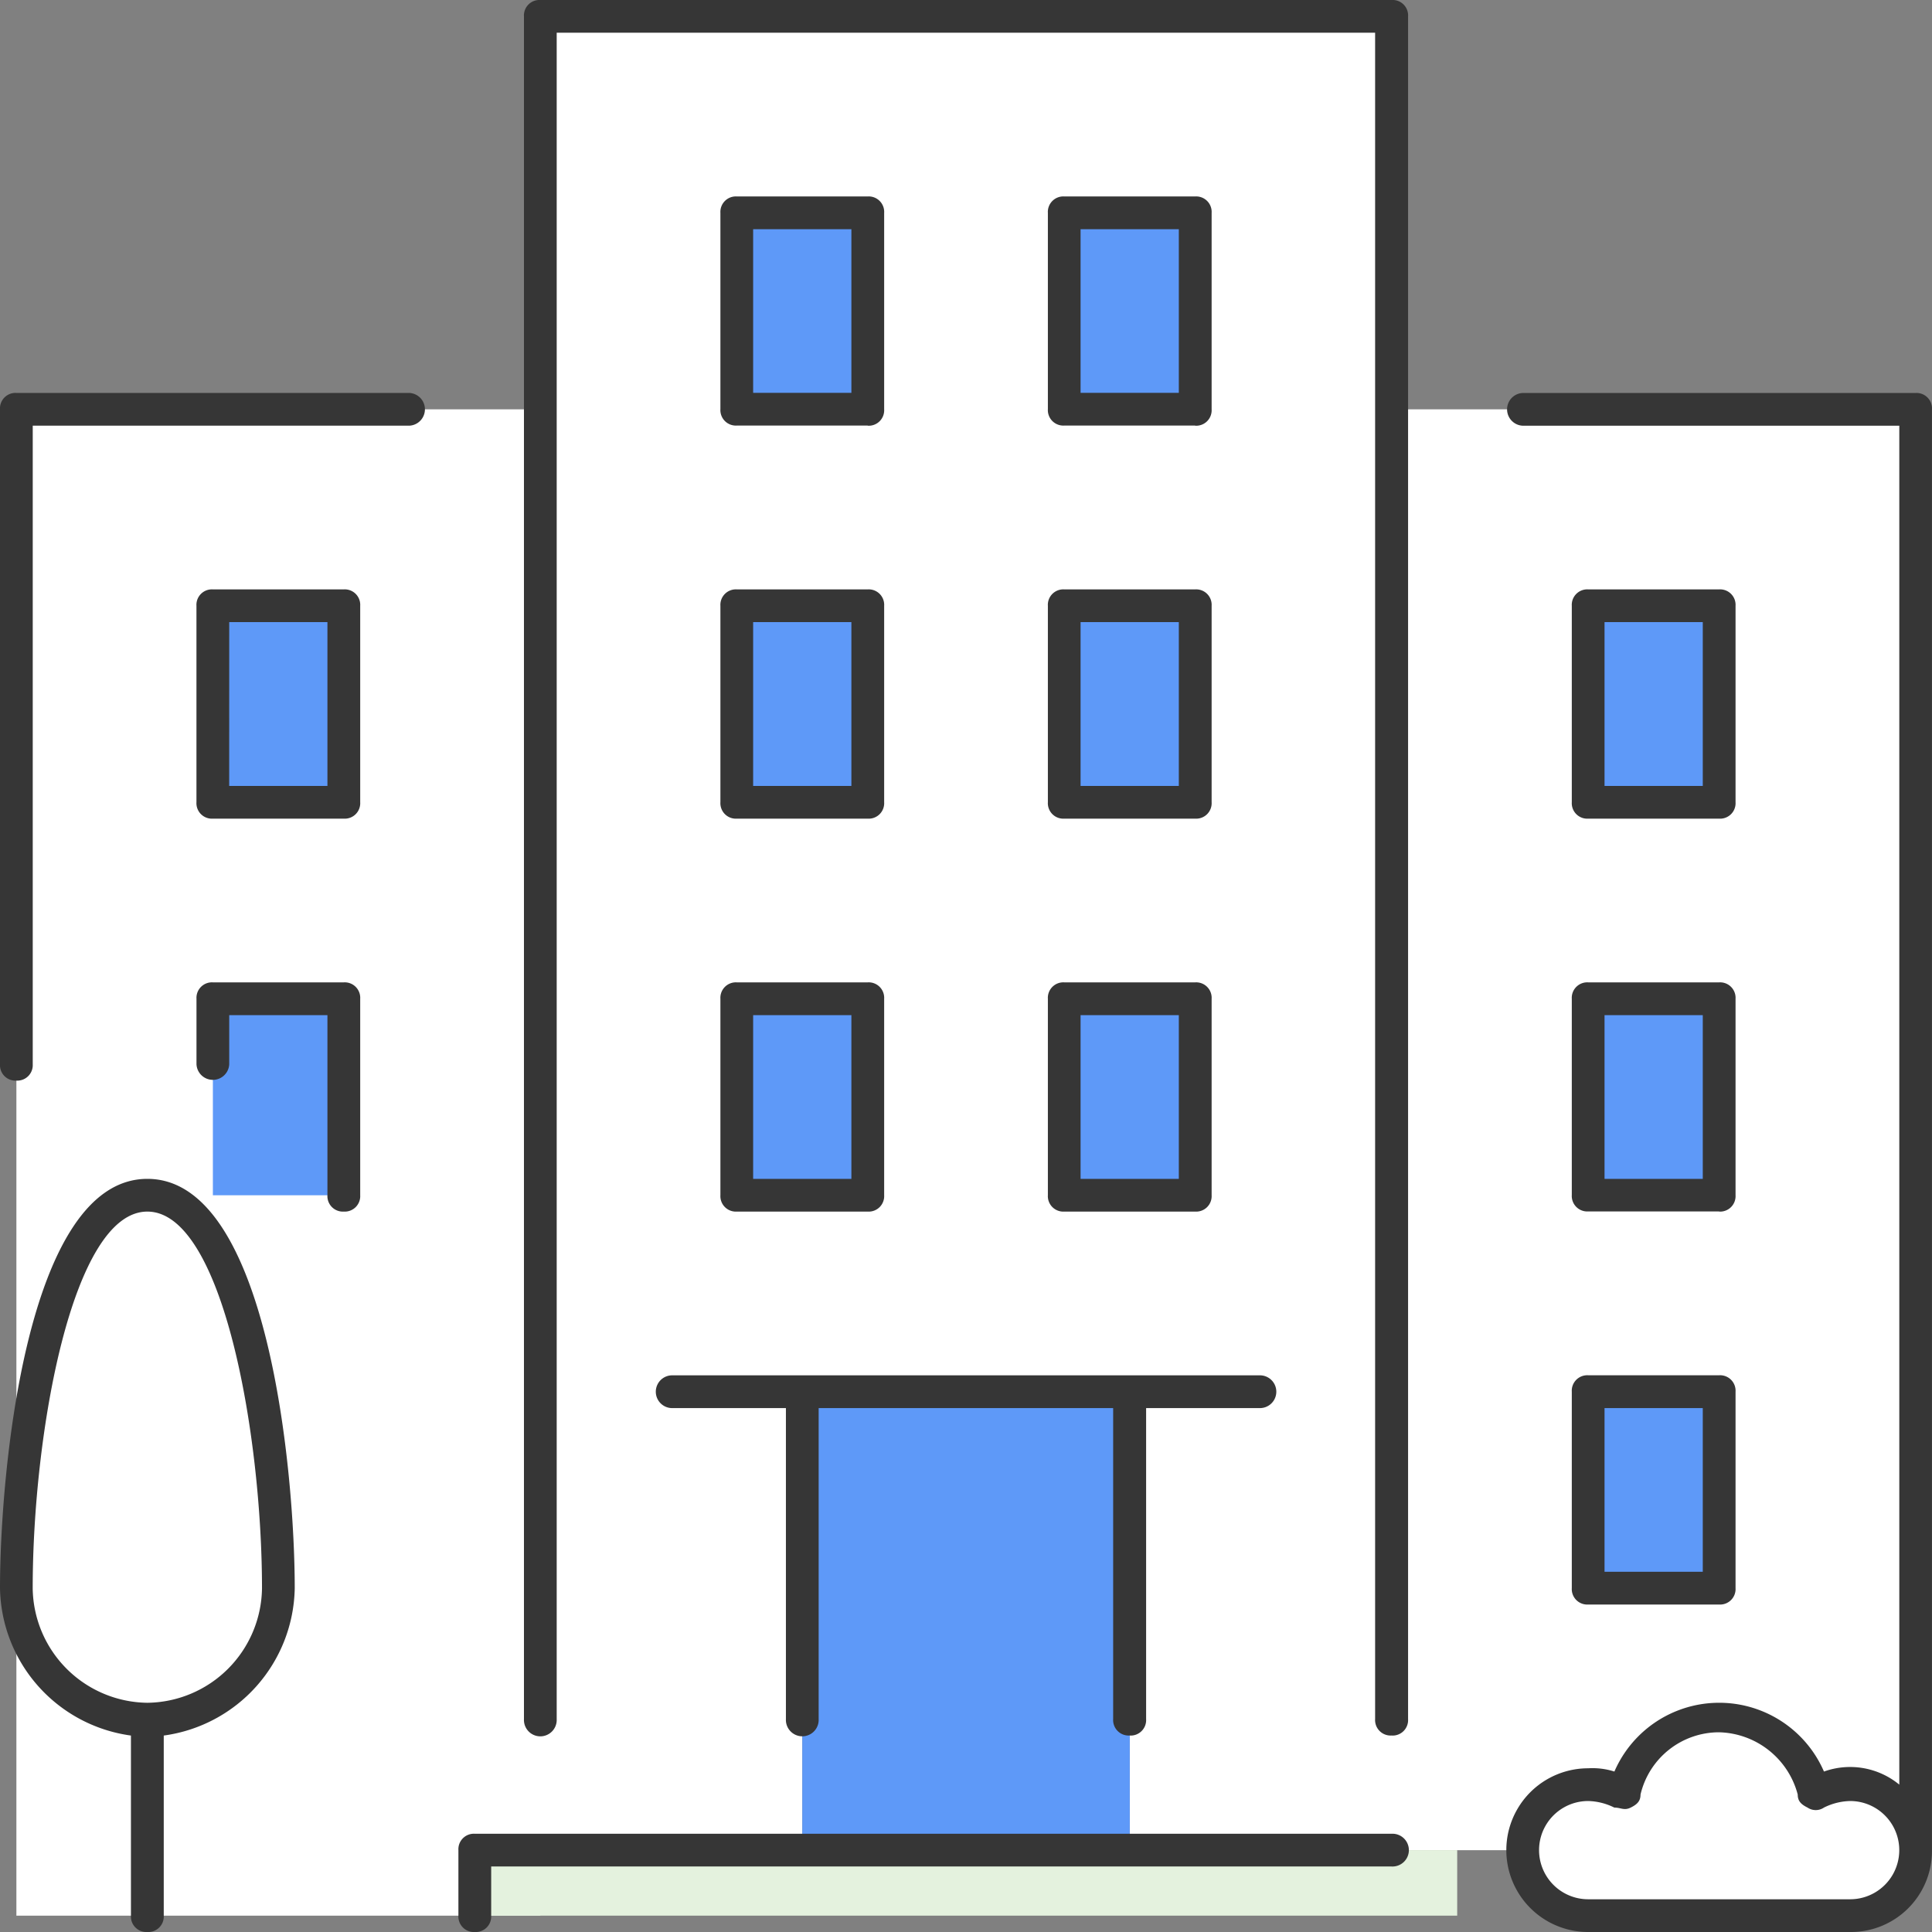 <svg id="building_filled" xmlns="http://www.w3.org/2000/svg" width="50.933" height="50.933" viewBox="0 0 50.933 50.933">
  <rect x="0" y="0" width="50.933" height="50.933" fill="#808080" stroke="none"/>
  <g id="Group_250" data-name="Group 250" transform="translate(0.432 0.432)">
    <path id="Path_420" data-name="Path 420" d="M53.337,13.626V51.611a1.758,1.758,0,0,0-2.676-1.468,2.571,2.571,0,0,0-5.007,0,1.758,1.758,0,0,0-2.676,1.468H39.524V13.626Zm-50.07,0H17.079V53.337H3.267V13.626Zm20.719,25.9V51.611H17.079V3.267H39.525V51.611H32.618V39.525Z" transform="translate(-3.267 -3.267)" fill="#fff"/>
    <path id="Path_421" data-name="Path 421" d="M208.067,373.753H216.7V361.667h-8.633Z" transform="translate(-187.348 -325.409)" fill="#5e99f8"/>
    <path id="Path_422" data-name="Path 422" d="M51.61,326.006a1.727,1.727,0,1,1,0,3.453H44.7a1.727,1.727,0,1,1,.95-3.194,2.571,2.571,0,0,1,5.007,0A1.74,1.74,0,0,1,51.61,326.006ZM6.72,310.467c2.59,0,3.453,6.906,3.453,10.359a3.453,3.453,0,0,1-6.906,0C3.267,317.373,4.13,310.467,6.72,310.467Z" transform="translate(-3.267 -279.389)" fill="#fff"/>
    <path id="Path_423" data-name="Path 423" d="M54.467,64.826H57.92v5.18H54.467ZM90.725,75.186h3.453v5.18H90.725Zm0,10.359h3.453v5.18H90.725Zm0-20.719h3.453v5.18H90.725ZM54.467,75.186H57.92v5.18H54.467Zm13.812,0h3.453v5.18H68.279Zm0-20.719h3.453v5.18H68.279Zm8.633,0h3.453v5.18H76.912Zm0,20.719h3.453v5.18H76.912Zm0-10.359h3.453v5.18H76.912Zm-8.633,0h3.453v5.18H68.279Z" transform="translate(-49.287 -49.287)" fill="#5e99f8"/>
    <rect id="Rectangle_35" data-name="Rectangle 35" width="25.898" height="1.727" transform="translate(12.086 48.343)" fill="#e4f2de"/>
  </g>
  <path id="Path_424" data-name="Path 424" d="M48.775,50.933H41.869a2.158,2.158,0,1,1,0-4.316,1.9,1.9,0,0,1,.691.086,3.011,3.011,0,0,1,5.525,0,2.04,2.04,0,0,1,1.986.345V11.223H40.142a.432.432,0,0,1,0-.863H50.5a.408.408,0,0,1,.432.432V48.775A2.137,2.137,0,0,1,48.775,50.933ZM41.869,47.48a1.295,1.295,0,1,0,0,2.59h6.906a1.295,1.295,0,1,0,0-2.59,1.626,1.626,0,0,0-.691.173.386.386,0,0,1-.432,0c-.173-.086-.259-.173-.259-.345a2.2,2.2,0,0,0-2.072-1.64,2.127,2.127,0,0,0-2.072,1.64c0,.173-.086.259-.259.345s-.259,0-.432,0A1.626,1.626,0,0,0,41.869,47.48ZM12.517,50.933a.408.408,0,0,1-.432-.432V48.775a.408.408,0,0,1,.432-.432H36.689a.432.432,0,1,1,0,.863H12.949V50.5A.408.408,0,0,1,12.517,50.933Zm-8.633,0a.408.408,0,0,1-.432-.432V45.754A3.99,3.99,0,0,1,0,41.869c0-3.022.691-10.791,3.885-10.791s3.885,7.769,3.885,10.791a3.99,3.99,0,0,1-3.453,3.885V50.5A.408.408,0,0,1,3.885,50.933Zm0-18.992c-1.986,0-3.022,5.87-3.022,9.928A3.059,3.059,0,0,0,3.885,44.89a3.059,3.059,0,0,0,3.022-3.021C6.906,37.812,5.87,31.941,3.885,31.941Zm32.8,13.812a.408.408,0,0,1-.432-.432V.863H14.676V45.322a.432.432,0,1,1-.863,0V.432A.408.408,0,0,1,14.244,0H36.689a.408.408,0,0,1,.432.432v44.89A.408.408,0,0,1,36.689,45.754Zm-6.906,0a.408.408,0,0,1-.432-.432v-8.2H21.582v8.2a.432.432,0,1,1-.863,0v-8.2H17.7a.432.432,0,0,1,0-.863H33.236a.432.432,0,0,1,0,.863H30.215v8.2A.408.408,0,0,1,29.783,45.754ZM45.322,42.3H41.869a.408.408,0,0,1-.432-.432v-5.18a.408.408,0,0,1,.432-.432h3.453a.408.408,0,0,1,.432.432v5.18A.408.408,0,0,1,45.322,42.3ZM42.3,41.437h2.59V37.121H42.3Zm3.021-9.5H41.869a.408.408,0,0,1-.432-.432V26.33a.408.408,0,0,1,.432-.432h3.453a.408.408,0,0,1,.432.432v5.18A.408.408,0,0,1,45.322,31.941ZM42.3,31.078h2.59V26.762H42.3Zm-10.791.863H28.057a.408.408,0,0,1-.432-.432V26.33a.408.408,0,0,1,.432-.432H31.51a.408.408,0,0,1,.432.432v5.18A.408.408,0,0,1,31.51,31.941Zm-3.022-.863h2.59V26.762h-2.59Zm-5.611.863H19.424a.408.408,0,0,1-.432-.432V26.33a.408.408,0,0,1,.432-.432h3.453a.408.408,0,0,1,.432.432v5.18A.408.408,0,0,1,22.877,31.941Zm-3.021-.863h2.59V26.762h-2.59Zm-10.791.863a.408.408,0,0,1-.432-.432V26.762H6.043v1.295a.432.432,0,0,1-.863,0V26.33a.408.408,0,0,1,.432-.432H9.064a.408.408,0,0,1,.432.432v5.18A.408.408,0,0,1,9.064,31.941ZM.432,28.488A.408.408,0,0,1,0,28.056V10.791a.408.408,0,0,1,.432-.432H10.791a.432.432,0,0,1,0,.863H.863V28.057A.408.408,0,0,1,.432,28.488Zm44.89-6.906H41.869a.408.408,0,0,1-.432-.432v-5.18a.408.408,0,0,1,.432-.432h3.453a.408.408,0,0,1,.432.432v5.18A.408.408,0,0,1,45.322,21.582ZM42.3,20.719h2.59V16.4H42.3Zm-10.791.863H28.057a.408.408,0,0,1-.432-.432v-5.18a.408.408,0,0,1,.432-.432H31.51a.408.408,0,0,1,.432.432v5.18A.408.408,0,0,1,31.51,21.582Zm-3.022-.863h2.59V16.4h-2.59Zm-5.611.863H19.424a.408.408,0,0,1-.432-.432v-5.18a.408.408,0,0,1,.432-.432h3.453a.408.408,0,0,1,.432.432v5.18A.408.408,0,0,1,22.877,21.582Zm-3.021-.863h2.59V16.4h-2.59Zm-10.791.863H5.611a.408.408,0,0,1-.432-.432v-5.18a.408.408,0,0,1,.432-.432H9.064a.408.408,0,0,1,.432.432v5.18A.408.408,0,0,1,9.064,21.582Zm-3.022-.863h2.59V16.4H6.043Zm25.467-9.5H28.057a.408.408,0,0,1-.432-.432V5.611a.408.408,0,0,1,.432-.432H31.51a.408.408,0,0,1,.432.432v5.18A.408.408,0,0,1,31.51,11.223Zm-3.022-.863h2.59V6.043h-2.59Zm-5.611.863H19.424a.408.408,0,0,1-.432-.432V5.611a.408.408,0,0,1,.432-.432h3.453a.408.408,0,0,1,.432.432v5.18A.408.408,0,0,1,22.877,11.223Zm-3.021-.863h2.59V6.043h-2.59Z" fill="#363636"/>
</svg>
